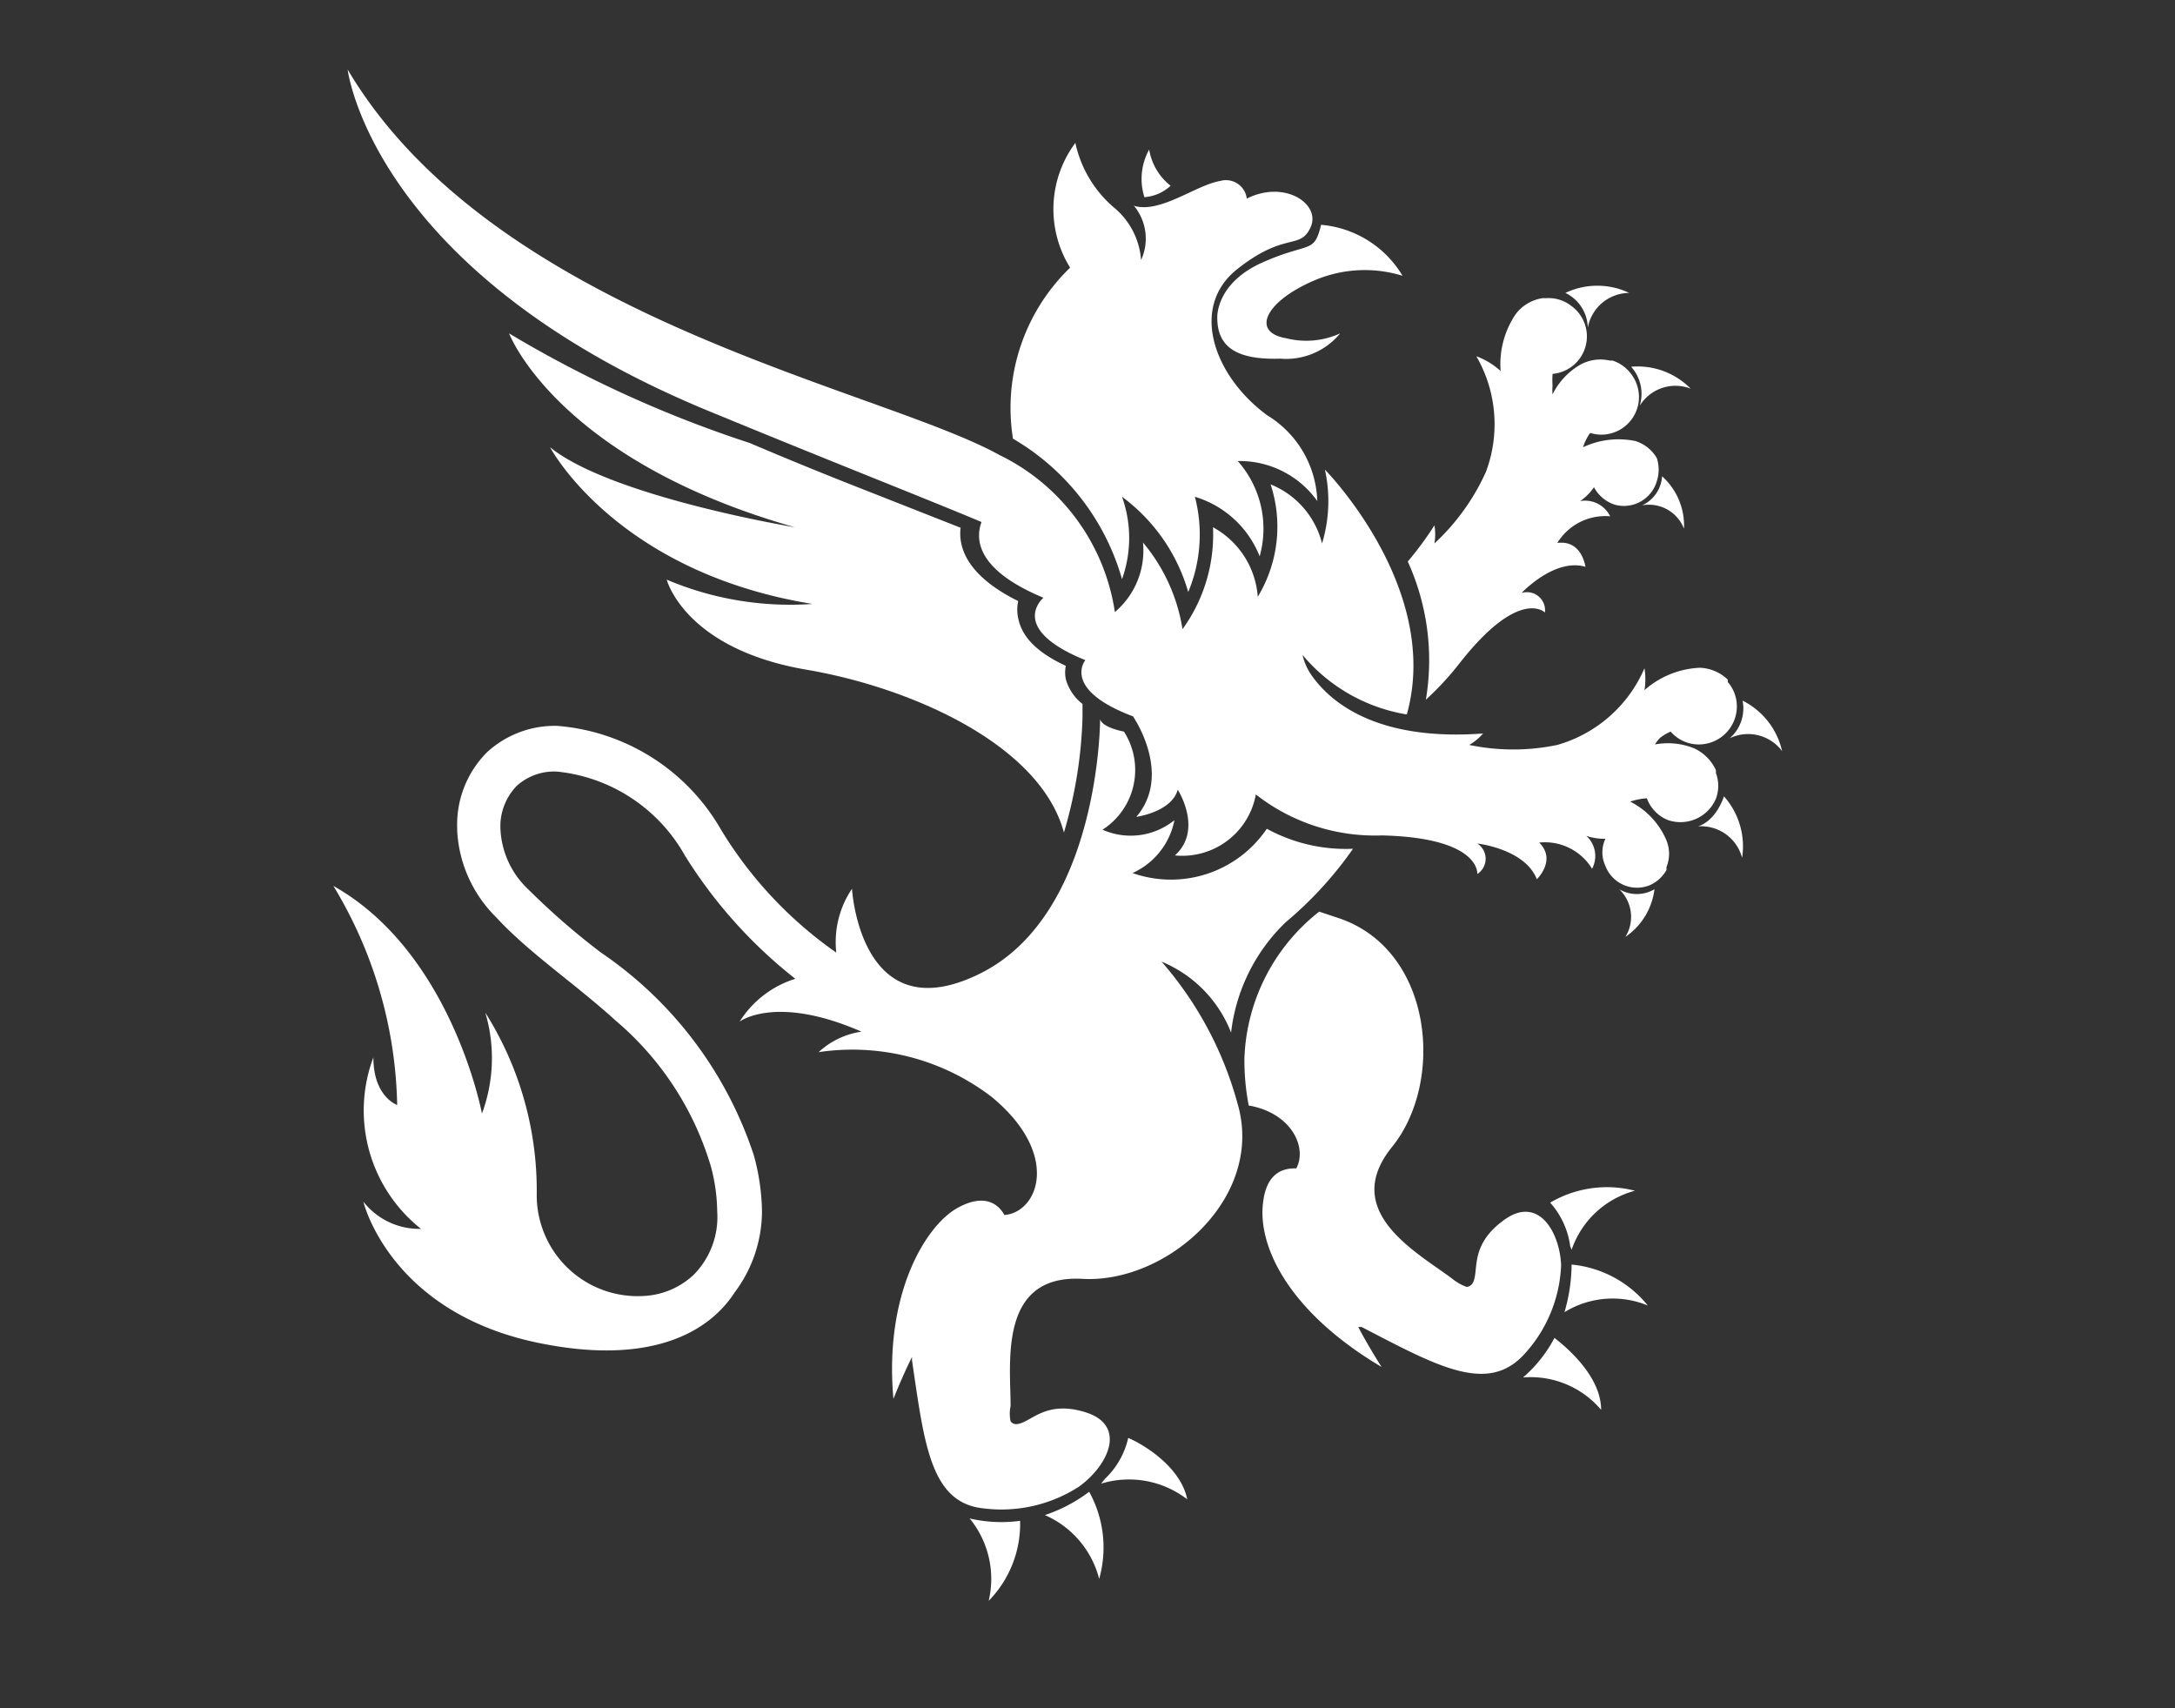 <svg id="SvgIcon" data-name="SvgIcon" xmlns="http://www.w3.org/2000/svg" viewBox="0 0 45.67 35.86"><rect x="0" y="0" width="45.67" height="35.86" fill="#333333" stroke="none"/><defs><style>.cls-1{fill:#fff;}</style></defs><path class="cls-1" d="M24.58,3.9a1.22,1.22,0,0,1-.45-.76,1.27,1.27,0,0,0-.1,1A.91.91,0,0,0,24.58,3.9Z"/><path class="cls-1" d="M21.27,9.21a5,5,0,0,1,2.29,2.95,2.57,2.57,0,0,0,0-1.73,3.78,3.78,0,0,1,1.39,2,3.13,3.13,0,0,0,.14-2,2.12,2.12,0,0,1,1.36,1.25,2.14,2.14,0,0,0-.46-2,2,2,0,0,1,1.67.84,2.19,2.19,0,0,0-1.05-1.8c-1.12-.82-1.64-2.27-.63-3.07s1.32-.39,1.54-.88-.55-1-1.34-.6a.44.44,0,0,0-.56-.37c-.5.08-1.26.69-1.81.52a1.08,1.08,0,0,1,.15,1.14,1.58,1.58,0,0,0-.59-1.12A2.47,2.47,0,0,1,22.58,3a2.33,2.33,0,0,0-.11,2.62A4.09,4.09,0,0,0,21.27,9.21Z"/><path class="cls-1" d="M25.62,4.5a1,1,0,0,1-.95.54S24.48,4.64,25.62,4.5Z"/><path class="cls-1" d="M20.36,31.88a2,2,0,0,1,.4,1.73,2.31,2.31,0,0,0,.66-1.68A2.92,2.92,0,0,1,20.36,31.88Z"/><path class="cls-1" d="M25.56,6.67c0,.59.37.89,1.32.86A1.47,1.47,0,0,0,28.14,7a1.72,1.72,0,0,1-1.14.1c-.74-.13-.42-.77.57-1.2a2.69,2.69,0,0,1,1.88-.11,2.21,2.21,0,0,0-1.71-1.07c-.15.62-.24.35-1.23.79S25.56,6.67,25.56,6.67Z"/><path class="cls-1" d="M34.9,10a.72.72,0,0,1-.42.61.79.79,0,0,1,.88.49A1.39,1.39,0,0,0,34.9,10Z"/><path class="cls-1" d="M21.94,31.81a2,2,0,0,1,1.14,1.34,2.42,2.42,0,0,0-.21-1.83A3.23,3.23,0,0,1,21.94,31.81Z"/><path class="cls-1" d="M29.94,14.69a6.13,6.13,0,0,0,.68-.73c1.28-1.65,1.82-1.1,1.82-1.1a.38.38,0,0,0-.49-.41s.69-.74,1.34-.55c0,0-.07-.57-.59-.5a1.18,1.18,0,0,1,1.11-.56.59.59,0,0,0-.63-.32,1.14,1.14,0,0,0,.29-.29h0a.76.76,0,0,0,.45.37.72.72,0,0,0,.87-.5.78.78,0,0,0,0-.48l0,0v0a.79.79,0,0,0-.45-.36,1.75,1.75,0,0,0-1.1.13h0a1.05,1.05,0,0,1,.15-.3.79.79,0,0,0,.9-1.18.8.8,0,0,0-.43-.34l-.06,0h0a.87.87,0,0,0-.64.1,1.48,1.48,0,0,0-.56.61,1,1,0,0,1,0-.18,1.87,1.87,0,0,1,0-.25.79.79,0,0,0,.39-1.43.77.77,0,0,0-.52-.16h-.08a.87.87,0,0,0-.56.33,1.87,1.87,0,0,0-.32,1.2A1.55,1.55,0,0,0,31,7.48a2.85,2.85,0,0,1,.2,2.43,4.67,4.67,0,0,1-1.08,1.5,1.16,1.16,0,0,0,0-.38,7.15,7.15,0,0,1-.56.76A5,5,0,0,1,29.94,14.69Z"/><path class="cls-1" d="M34.43,8.52a.88.88,0,0,1,1.07-.36,1.56,1.56,0,0,0-1.25-.46A.85.85,0,0,1,34.43,8.52Z"/><path class="cls-1" d="M33.34,6.88a.89.89,0,0,1,.87-.73,1.56,1.56,0,0,0-1.34,0A.83.83,0,0,1,33.34,6.88Z"/><path class="cls-1" d="M33,26.55a3.62,3.62,0,0,1-.15,1,1.93,1.93,0,0,1,1.75-.14A2.34,2.34,0,0,0,33,26.55Z"/><path class="cls-1" d="M34.58,16.76a.78.78,0,0,0,.45.46.81.81,0,0,0,1-.45.77.77,0,0,0,0-.54s0,0,0-.06v0a.93.93,0,0,0-.46-.46,1.47,1.47,0,0,0-.82-.08.76.76,0,0,1,.11-.14,1,1,0,0,1,.22-.13.78.78,0,0,0,.59.27.8.8,0,0,0,.8-.8.78.78,0,0,0-.19-.51l0-.05,0,0a.89.89,0,0,0-.59-.25,1.88,1.88,0,0,0-1.16.47,1.44,1.44,0,0,0,0-.46,2.84,2.84,0,0,1-1.83,1.61,4.53,4.53,0,0,1-1.85,0,1.07,1.07,0,0,0,.29-.24c-2.17.16-3.15-.61-3.57-1.18a1.23,1.23,0,0,1-.22-.47A3.61,3.61,0,0,0,29.54,15c.74-2.65-1.72-5.14-1.72-5.14a3.06,3.06,0,0,1-.06,1.55,1.81,1.81,0,0,0-1.08-1.24,2.84,2.84,0,0,1-.27,2.36,1.81,1.81,0,0,0-.94-1.46,3.38,3.38,0,0,1-.64,2.14A3.73,3.73,0,0,0,24,11.39a1.69,1.69,0,0,1-.59,1.46l0,0a4.39,4.39,0,0,0-2.43-3.3C18.45,8.15,10.39,6.67,7.3,1.46c0,0,.51,4.27,7.63,7.19,2.72,1.12,4.49,1.81,5.68,2.31-.13.35-.12,1,1.3,1.59,0,0-.77.64.88,1.31,0,0-.51.61,1,1.18,0,0,.84,1.21.07,2.11,0,0,.74-.1.87-.57,0,0,.54.84-.06,1.38a1.57,1.57,0,0,0,1.7-1.28,4.06,4.06,0,0,0,2.65.86c2.08.05,2,.81,2,.81a.38.38,0,0,0,0-.64s1,.11,1.25.75c0,0,.42-.4.05-.77a1.16,1.16,0,0,1,1.11.55.57.57,0,0,0-.12-.69,1.18,1.18,0,0,0,.4.06h0a.67.67,0,0,0,0,.57.71.71,0,0,0,.92.41.75.75,0,0,0,.36-.32.14.14,0,0,0,0-.06h0a.75.75,0,0,0,0-.57,1.62,1.62,0,0,0-.76-.81h0A1.39,1.39,0,0,1,34.58,16.76Z"/><path class="cls-1" d="M34,18.67a.8.8,0,0,1,.13,1,1.42,1.42,0,0,0,.61-1A.73.73,0,0,1,34,18.67Z"/><path class="cls-1" d="M36.59,14.71a.83.83,0,0,1-.27.79.89.89,0,0,1,1.1.27A1.57,1.57,0,0,0,36.59,14.71Z"/><path class="cls-1" d="M35.65,17.35a.89.89,0,0,1,.93.66,1.58,1.58,0,0,0-.38-1.29C36,17.28,35.65,17.35,35.65,17.35Z"/><path class="cls-1" d="M32.64,28.09a2.83,2.83,0,0,1-.66.83,1.94,1.94,0,0,1,1.64.68C33.62,28.88,32.86,28.26,32.64,28.09Z"/><path class="cls-1" d="M24.39,20.19a2.65,2.65,0,0,1,1.46,1.49A3.81,3.81,0,0,1,27,19.36a7.9,7.9,0,0,0,1.41-1.54,3.46,3.46,0,0,1-1.81-.42,2.43,2.43,0,0,1-2.82.93,1.54,1.54,0,0,0,.88-1.11,1.46,1.46,0,0,1-1.51.2,1.49,1.49,0,0,0,.45-2.06s-.45-.08-.5-.26c0,0,0,4.09-2.52,5.34s-2.69-1.78-2.69-1.78A2,2,0,0,0,17.56,20a8.55,8.55,0,0,1-2.42-2.58,4.36,4.36,0,0,0-3.44-2.18,2.1,2.1,0,0,0-1.48.56,2.15,2.15,0,0,0-.62,1.59v.05a2.75,2.75,0,0,0,.82,1.82c.69.75,1.64,1.38,2.51,2.17a6.4,6.4,0,0,1,2,3.07,3.83,3.83,0,0,1,.13.94,1.72,1.72,0,0,1-.5,1.33,1.65,1.65,0,0,1-1.05.44,2.12,2.12,0,0,1-2.24-2.12,7,7,0,0,0-1.08-3.83,3.35,3.35,0,0,1-.07,2.12S9.49,20,7,18.6a9.19,9.19,0,0,1,1.34,4.6s-.5-.17-.5-1a3.17,3.17,0,0,0,1,3.6,1.49,1.49,0,0,1-1.21-.57s.57,2.41,3.86,3c2.05.38,3.33-.16,3.94-1.1A2.85,2.85,0,0,0,16,25.43a4.66,4.66,0,0,0-.17-1.17A8.27,8.27,0,0,0,12.62,20a15,15,0,0,1-1.53-1.33,1.85,1.85,0,0,1-.58-1.23v0a1.22,1.22,0,0,1,.34-.94,1.17,1.17,0,0,1,.85-.3,3.48,3.48,0,0,1,2.68,1.76,10,10,0,0,0,2.32,2.59,2.13,2.13,0,0,0-1.17.9s.75-.58,2.56.21a1.67,1.67,0,0,0-.9.43,4.81,4.81,0,0,1,3.62.93c1.47,1.2,1,2.43.28,2.49-.08-.15-.35-.51-1-.14s-1.53,1.79-1.33,4c0,0,.18-.46.39-.88,0,0,0,.05,0,.07.26,1.77.39,3,1.51,3.11a3,3,0,0,0,2-.46c.63-.46,1-1.29.13-1.56s-1.16.25-1.46.25a.14.14,0,0,1-.11-.06.76.76,0,0,1,0-.32c0-.91-.26-2.77,1.51-2.67s3.85-1.71,3.25-3.7A7.54,7.54,0,0,0,24.39,20.19Z"/><path class="cls-1" d="M23.69,30.19a1.7,1.7,0,0,1-.49.86l-.08.1a2,2,0,0,1,1.81.33C24.79,30.79,24,30.32,23.69,30.19Z"/><path class="cls-1" d="M33,26.24A1.93,1.93,0,0,1,34.33,25a2.35,2.35,0,0,0-1.78.25,1.71,1.71,0,0,1,.42.91Z"/><path class="cls-1" d="M31.56,25.63c-.74.55-.48,1.09-.65,1.33a.2.2,0,0,1-.11.06,1,1,0,0,1-.29-.16c-.72-.55-2.39-1.41-1.28-2.78s.86-4.13-1.11-4.8l-.42-.14a4.1,4.1,0,0,0-1.57,3.07,5,5,0,0,0,.09,1c.91.16,1.23.89,1,1.32-.17,0-.62,0-.7.73-.11.92.55,2.29,2.49,3.44,0,0-.27-.42-.49-.84l.07,0c1.58.82,2.63,1.41,3.4.59a2.93,2.93,0,0,0,.79-1.89C32.75,25.87,32.3,25.07,31.56,25.63Z"/><path class="cls-1" d="M18.19,10.3c-.69-.27-1.51-.6-2.45-1A24.75,24.75,0,0,1,10.69,7s1,2.65,6,4.07c0,0-3.86-.64-5.14-1.68,0,0,1.38,2.62,5.51,3.29a6.64,6.64,0,0,1-3.06-.51s.37,1.45,2.93,1.89c2.18.37,4.91,1.56,5.41,3.42a9.4,9.4,0,0,0,.39-2.41v-.29a1,1,0,0,1-.35-.52.68.68,0,0,1,0-.28c-.6-.28-.92-.6-1-1a.84.84,0,0,1,0-.36c-1.07-.53-1.26-1.12-1.21-1.54Z"/></svg>